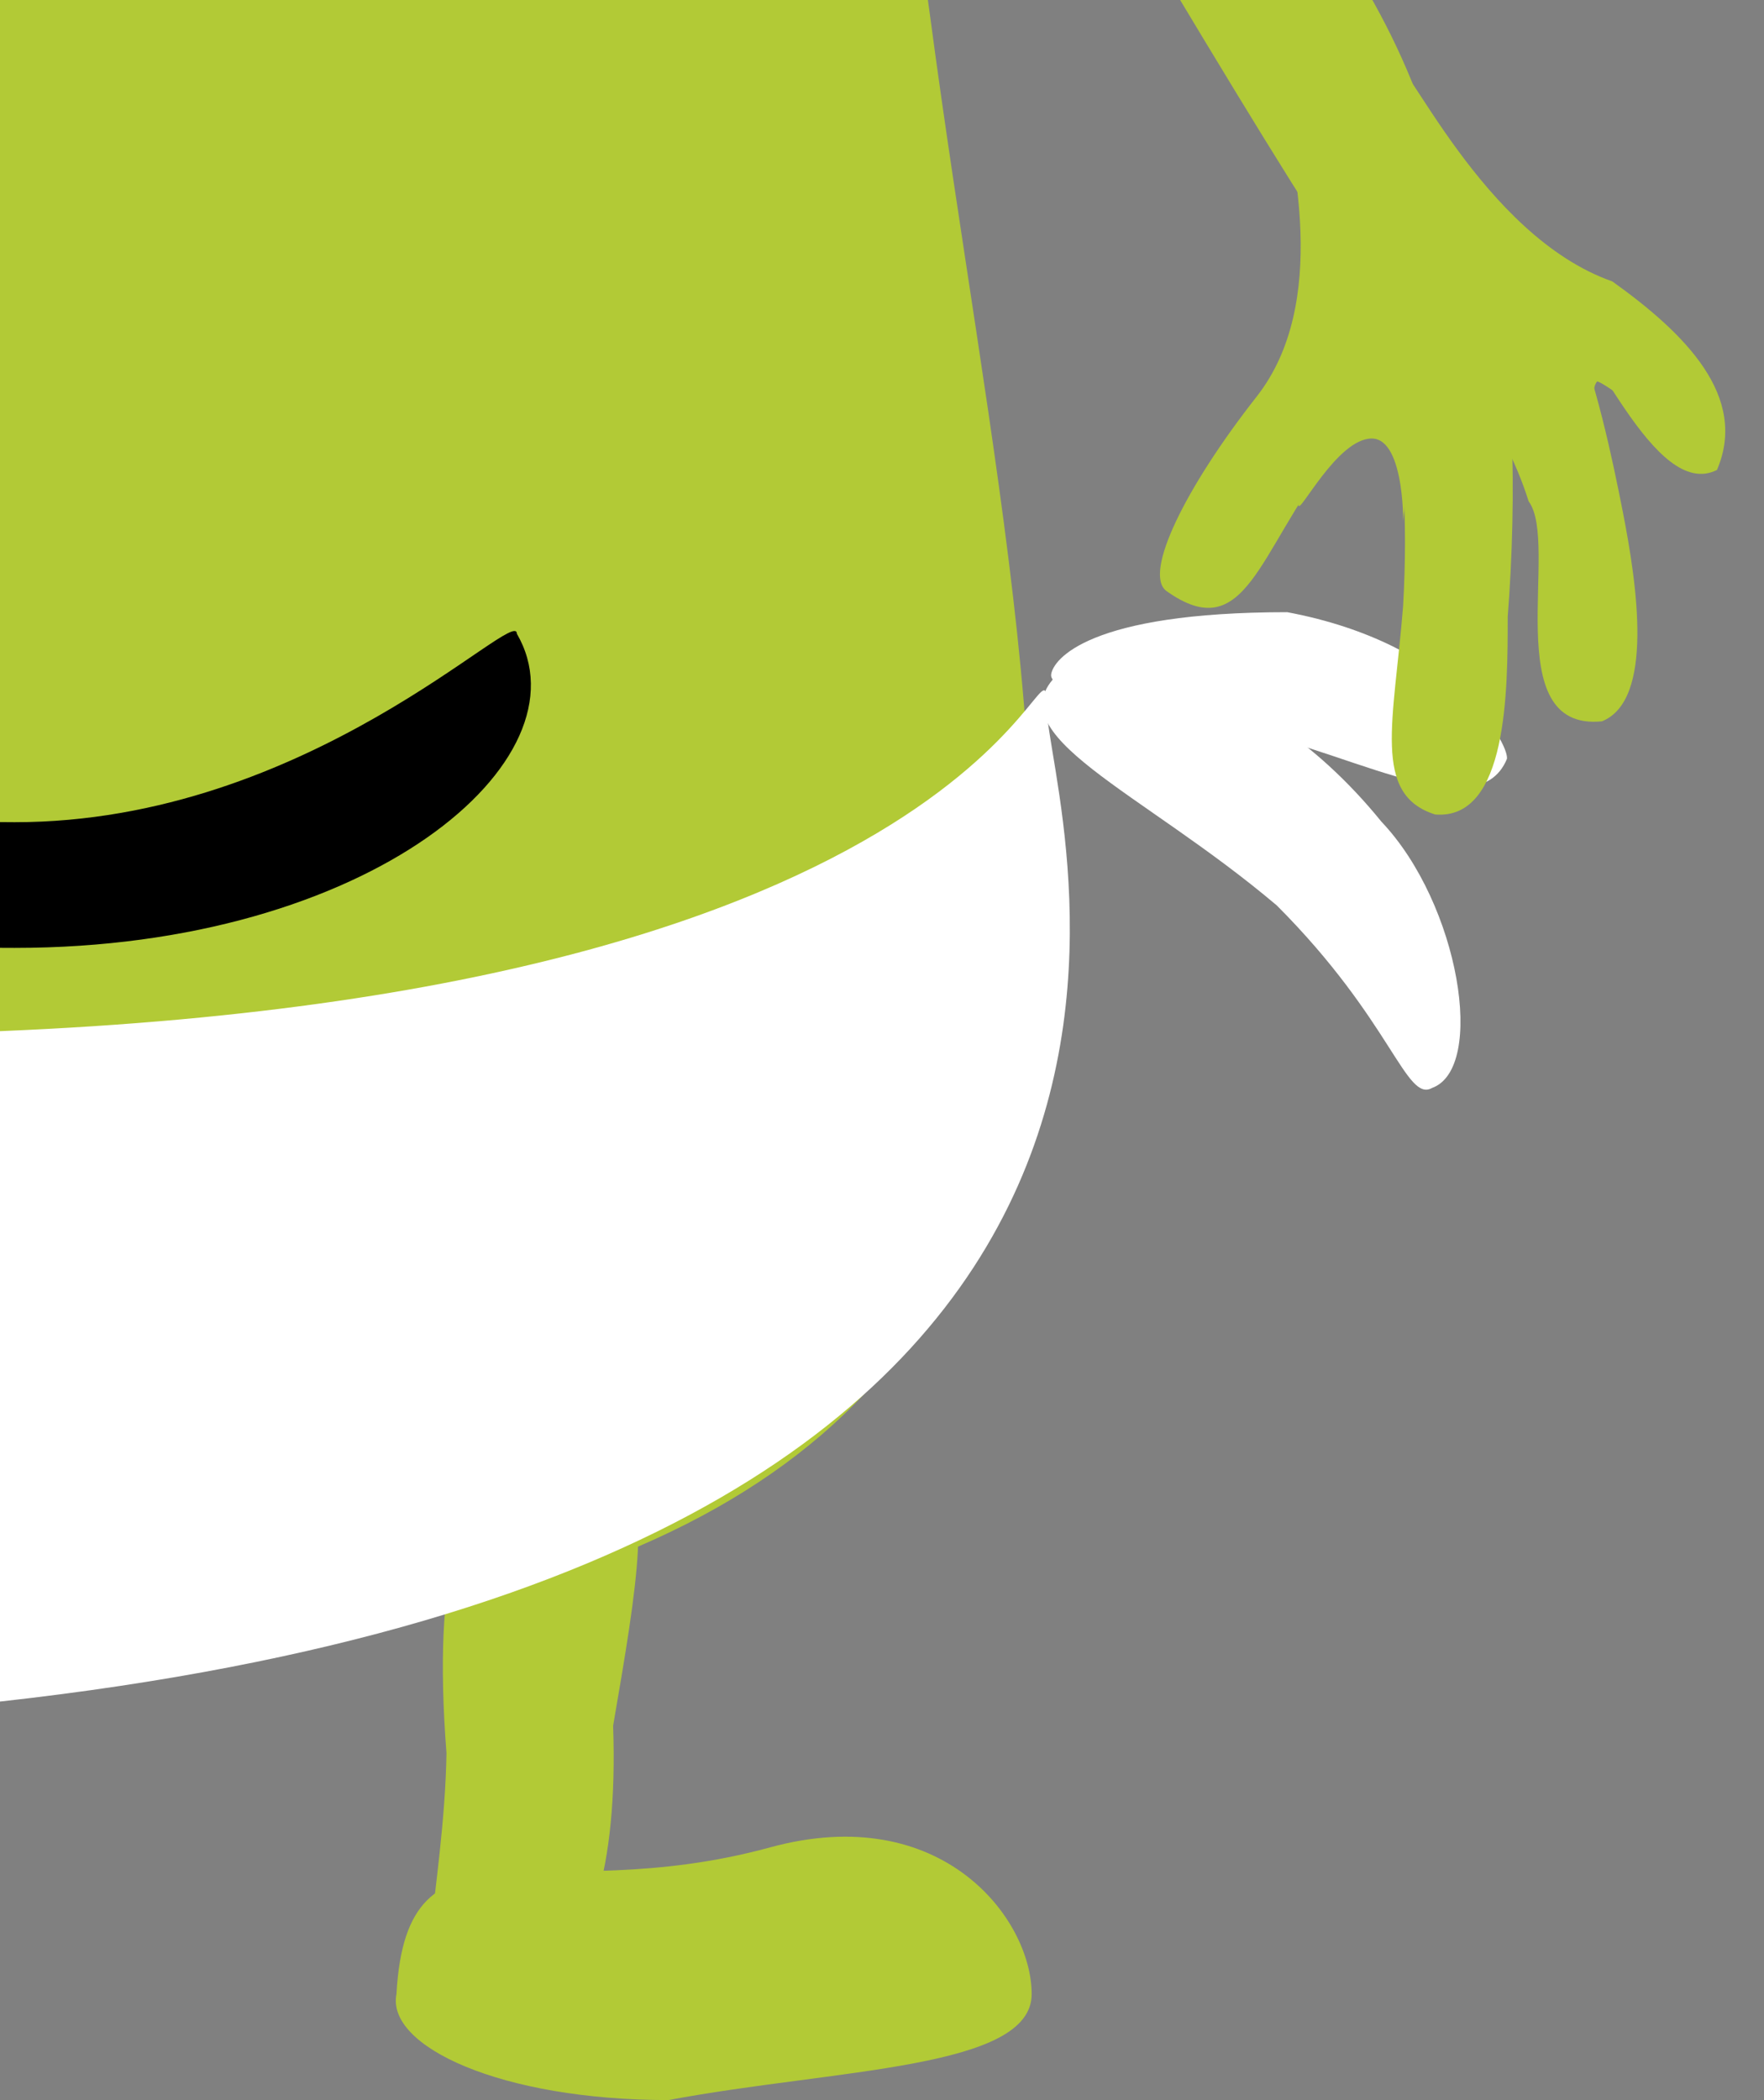<svg width="84" height="100" viewBox="0 0 84 100" fill="none" xmlns="http://www.w3.org/2000/svg">
<rect x="0" y="0" width="84" height="100" fill="#808080" stroke="none"/>
<g clip-path="url(#clip0_453_1094)">
<path d="M44.288 0.747C49.768 42.143 62.224 77.055 0.445 79.05C-62.33 79.05 -59.341 31.17 -48.38 -2.745C-34.848 -44.616 -16.993 -67.083 0.445 -74.564C20.872 -74.564 38.609 -42.145 44.288 0.747Z" fill="#B2CA36"/>
<path d="M21.261 83.478C21.158 89.91 19.263 96.4 21.259 96.271C23.255 96.142 29.692 96.27 29.196 82.173C30.337 75.559 31.194 70.442 29.198 70.571C27.202 70.7 19.876 65.585 21.261 83.478Z" fill="#B2CA36"/>
<path d="M18.879 94.95C18.381 97.441 23.853 99.997 31.832 99.997C39.804 98.501 49.127 98.531 49.127 94.95C49.127 91.369 44.857 85.73 36.672 87.965C25.711 90.957 19.377 85.973 18.879 94.95Z" fill="#B2CA36"/>
<path d="M24.611 30.173C28.099 36.158 17.636 45.135 0.697 45.135C-13.336 45.135 -20.727 41.644 -26.207 35.16C-24.712 33.165 -13.336 39.15 0.697 39.15C14.73 39.15 24.611 28.796 24.611 30.173Z" fill="black"/>
<path d="M3.686 -15.712C2.191 -7.233 -0.3 0.747 -11.759 7.231C-25.211 10.722 -30.193 -2.215 -30.193 -15.712C-30.193 -29.209 -21.835 -40.15 -12.755 -40.15C-2.791 -40.15 3.686 -29.209 3.686 -15.712Z" fill="white"/>
<path d="M49.839 33.639C49.839 38.321 62.792 74.037 0.017 81.02C-56.779 77.03 -54.786 38.321 -54.786 33.639C-54.786 28.956 -43.328 49.1 0.017 49.099C48.344 47.105 49.839 28.956 49.839 33.639Z" fill="white"/>
<path d="M50.054 32.121C49.963 32.84 53.042 33.966 58.308 34.636C63.575 35.306 70.299 39.68 71.76 36.132C71.852 35.413 69.269 30.646 61.298 29.15C51.832 29.15 50.145 31.402 50.054 32.121Z" fill="white"/>
<path d="M60.8 43.114C66.28 48.601 66.941 52.507 68.196 51.803C70.766 50.868 69.507 43.05 65.782 39.125C59.305 31.145 51.514 31.019 50.371 32.106C47.348 34.981 54.323 37.628 60.8 43.114Z" fill="white"/>
<path d="M33.327 -17.707C35.818 -7.547 40.195 -11.906 55.747 -0.749C64.715 14.213 67.834 18.725 68.807 17.39C69.78 16.055 70.8 4.423 59.839 -7.547C49.377 -16.026 34.324 -20.201 33.327 -17.707Z" fill="#B2CA36"/>
<path d="M61.832 24.045C61.832 24.596 63.669 20.881 65.32 20.881C66.971 20.881 66.814 25.422 66.814 24.871C66.814 24.32 67.967 17.39 66.316 17.39C64.665 17.39 61.832 23.494 61.832 24.045Z" fill="#B2CA36"/>
<path d="M76.779 22.377C77.174 22.76 75.352 18.893 76.06 18.16C76.779 18.387 80.163 21.264 79.768 20.881C79.372 20.498 74.497 13.665 73.789 14.398C73.081 15.131 76.383 21.994 76.779 22.377Z" fill="#B2CA36"/>
<path d="M72.793 23.873C74.288 25.868 71.298 34.846 76.281 34.347C78.772 33.35 77.961 27.863 77.277 24.372C76.218 18.966 74.287 10.407 69.804 9.41C61.587 11.023 70.302 15.894 72.793 23.873Z" fill="#B2CA36"/>
<path d="M59.84 18.886C56.439 23.218 54.449 27.281 55.531 28.132C59.341 30.856 59.926 26.21 63.327 21.879C66.728 17.547 68.927 13.299 67.845 12.447C52.864 -9.542 66.814 10.002 59.84 18.886Z" fill="#B2CA36"/>
<path d="M66.814 28.862C66.38 34.354 65.32 37.839 68.344 38.783C71.797 39.057 71.796 32.851 71.796 29.361C72.231 23.869 72.171 16.003 70.8 15.894C60.006 15.039 67.811 11.405 66.814 28.862Z" fill="#B2CA36"/>
<path d="M73.789 14.398C75.782 15.894 78.771 23.874 81.76 22.378C83.255 18.887 80.266 15.894 76.778 13.4C70.557 11.22 66.847 2.402 66.316 2.926C62.14 7.05 67.505 8.93 73.789 14.398Z" fill="#B2CA36"/>
</g>
<defs>
<clipPath id="clip0_453_1094">
<rect width="84" height="100" fill="white"/>
</clipPath>
</defs>
</svg>

